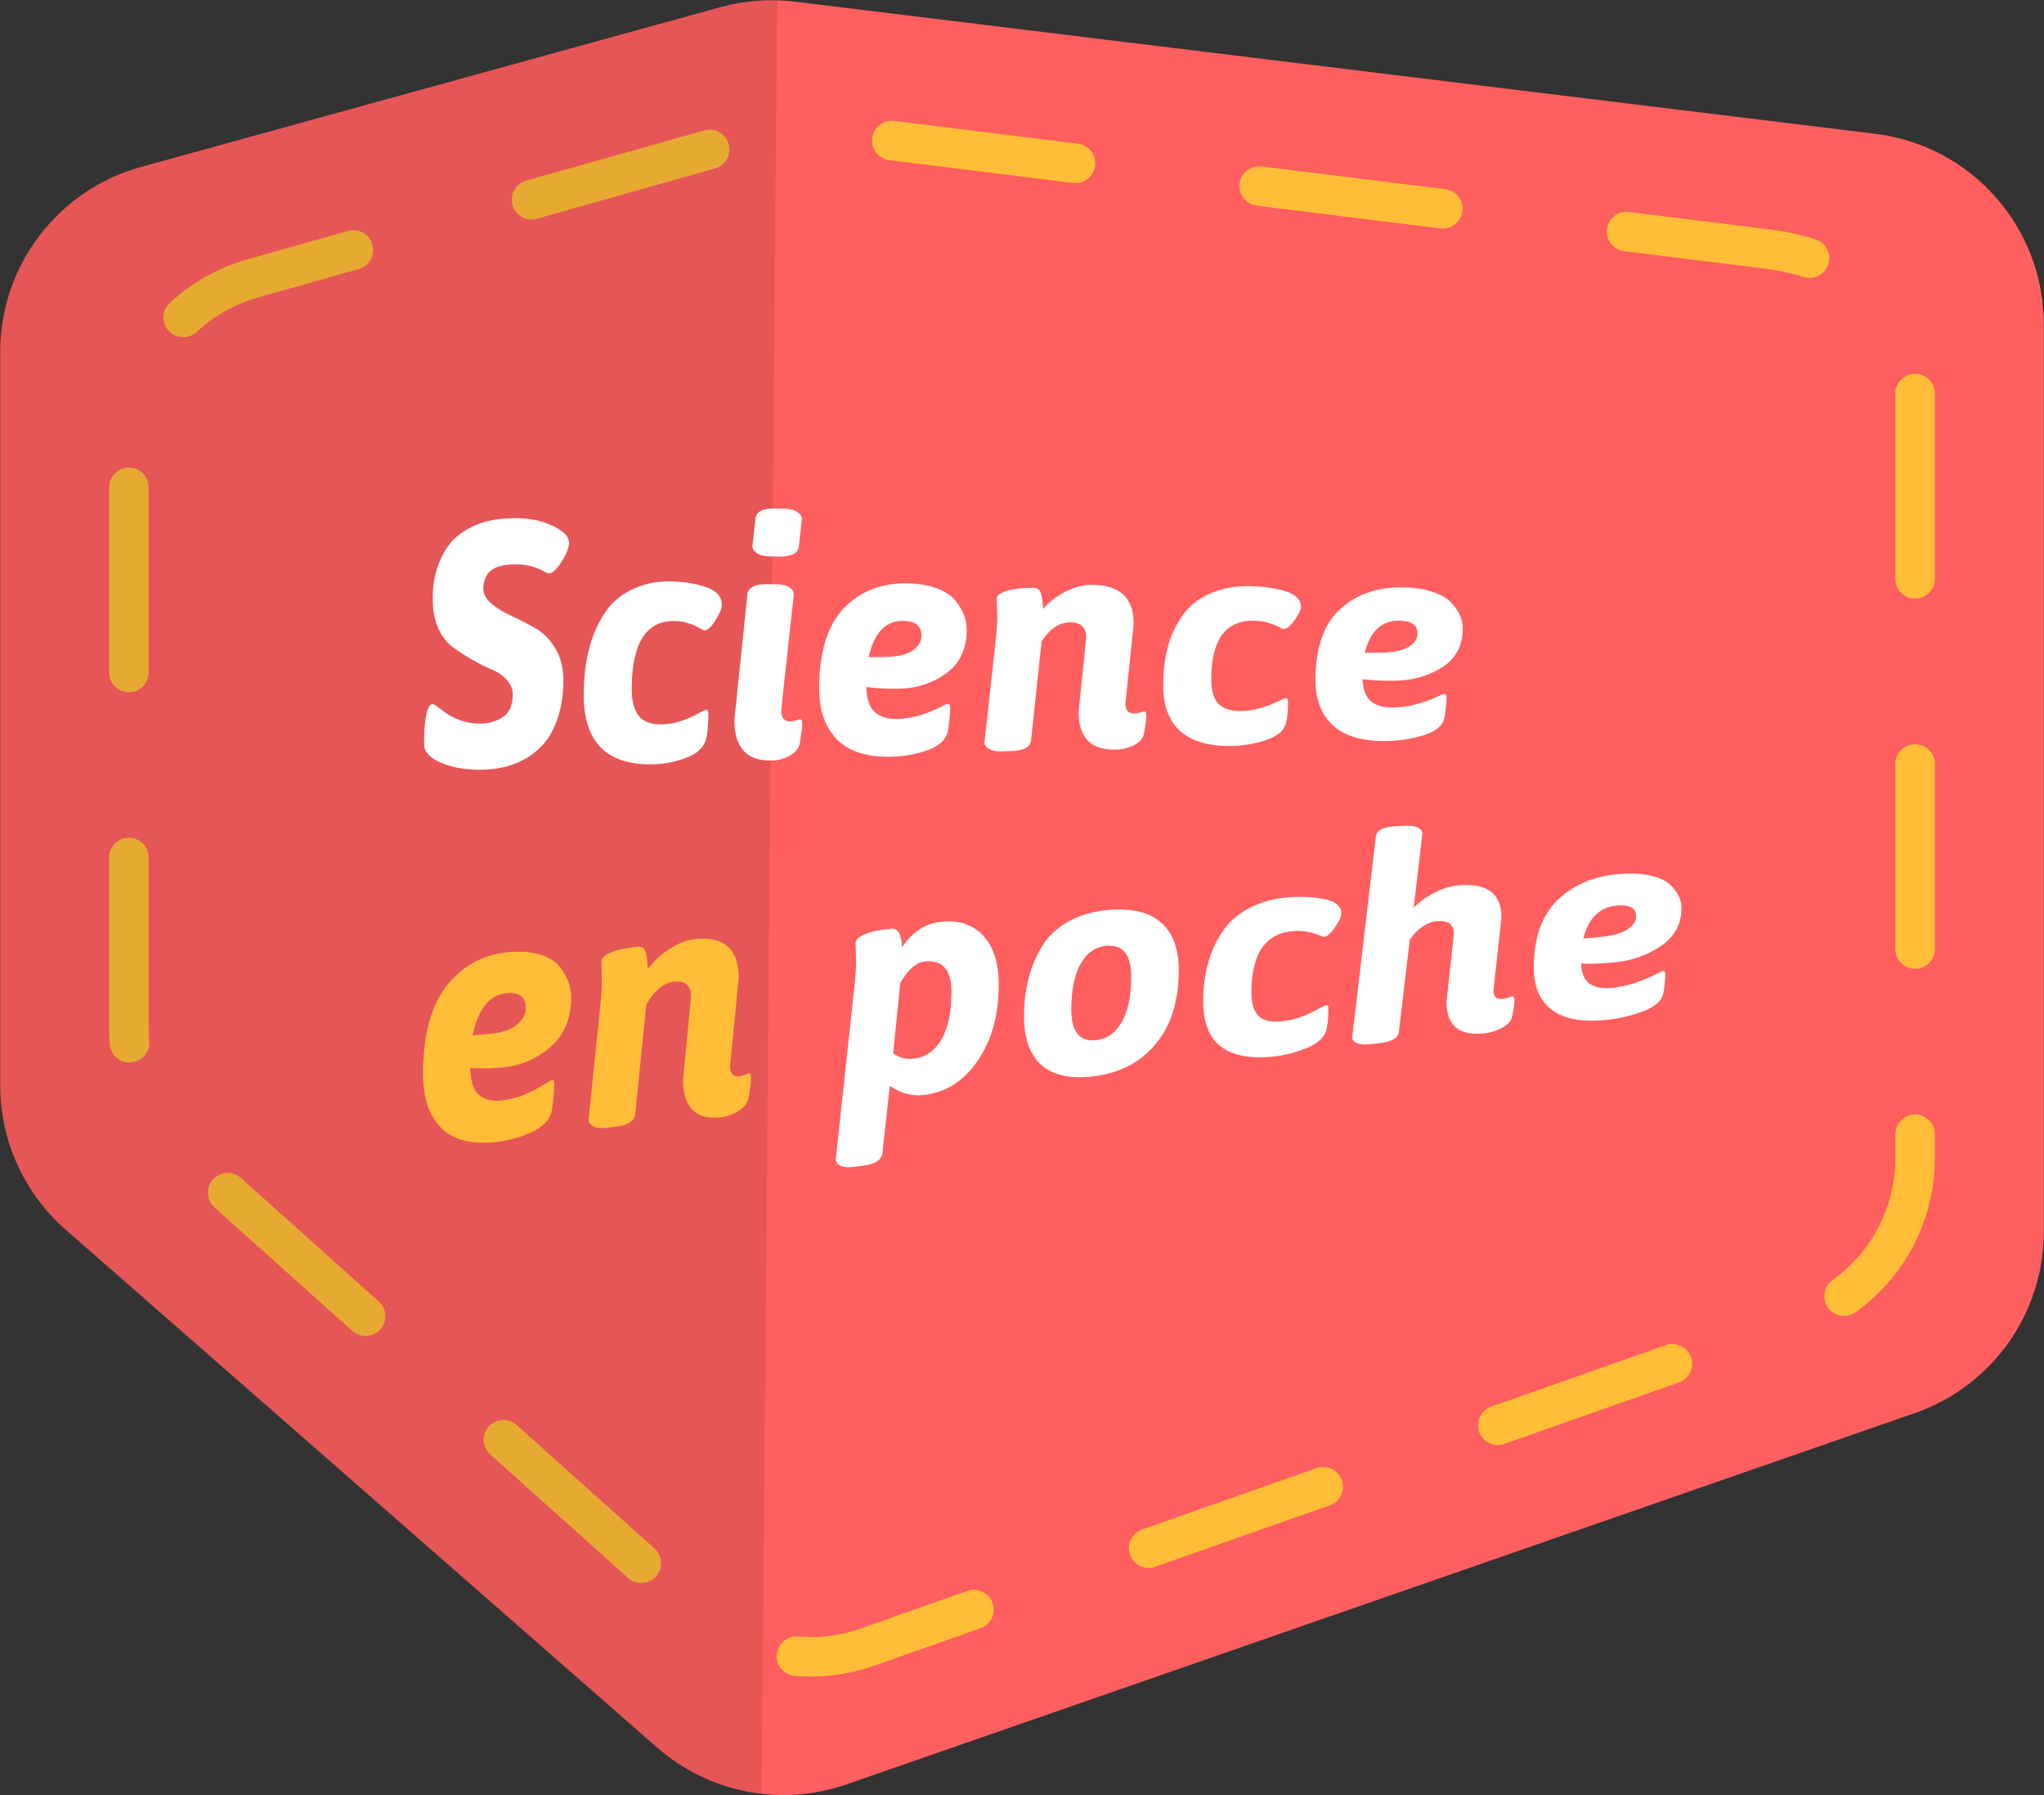 <?xml version="1.0" encoding="utf-8"?>
<!-- Generator: Adobe Illustrator 17.1.0, SVG Export Plug-In . SVG Version: 6.00 Build 0)  -->
<!DOCTYPE svg PUBLIC "-//W3C//DTD SVG 1.1//EN" "http://www.w3.org/Graphics/SVG/1.1/DTD/svg11.dtd">
<svg version="1.1" id="Calque_1" xmlns="http://www.w3.org/2000/svg" xmlns:xlink="http://www.w3.org/1999/xlink" x="0px" y="0px"
	 viewBox="0 0 517 454" enable-background="new 0 0 517 454" xml:space="preserve">
<rect x="0" y="0" width="517" height="454" fill="#333333" stroke="none"/>
<path fill="#FF5F5F" d="M516.946,81.995v229.509c0,20.657-13.079,39.049-32.592,45.829l-270.258,93.914
	c-16.476,5.725-34.757,2.166-47.882-9.323l-149.6-130.955C6.09,301.756,0.054,288.45,0.054,274.463V88.992
	c0-21.829,14.578-40.97,35.622-46.772L182.25,1.809c6.111-1.685,12.492-2.156,18.784-1.386l273.283,33.414
	C498.654,36.812,516.946,57.477,516.946,81.995z"/>
<g>
	
		<path fill="none" stroke="#FFBD38" stroke-width="10" stroke-linecap="round" stroke-linejoin="round" stroke-dasharray="46.814,46.814,46.814,46.814,46.814,46.814" d="
		M484.399,99.572v193.271c0,18.295-11.584,34.584-28.866,40.59l-236.36,83.177c-14.593,5.071-30.784,1.918-42.408-8.257
		L47.268,292.369c-9.321-8.16-14.667-19.945-14.667-32.333V111.77c0-19.333,12.911-36.286,31.549-41.425l126.817-35.792
		c5.412-1.492,11.064-1.909,16.636-1.228l239.04,29.594C468.198,65.555,484.399,77.858,484.399,99.572z"/>
</g>
<path opacity="0.1" d="M192.631,453.618c-9.628-1.107-18.874-5.091-26.416-11.694l-149.6-130.955
	C6.09,301.756,0.054,288.45,0.054,274.463V88.992c0-21.829,14.578-40.97,35.622-46.772L182.25,1.809
	c4.672-1.288,9.503-1.867,14.331-1.724"/>
<g>
	<g>
		<path fill="#FFFFFF" d="M116.312,135.083c2.049-1.483,4.24-2.542,6.574-3.179c2.332-0.633,5.124-0.915,8.374-0.846
			c3.251,0.069,6.179,0.747,8.785,2.031c2.605,1.278,3.902,2.674,3.888,4.19c-0.011,1.225-0.649,2.822-1.908,4.79
			c-1.261,1.973-2.342,2.957-3.24,2.948c-0.212-0.002-0.686-0.211-1.422-0.629c-2-1.078-4.11-1.631-6.331-1.657
			s-3.889,0.163-5.003,0.564c-1.115,0.403-1.94,0.928-2.475,1.575c-0.857,1.12-1.292,2.409-1.306,3.864
			c-0.014,1.456,0.674,2.764,2.065,3.927c1.39,1.159,3.085,2.198,5.089,3.115c2.001,0.916,4.001,1.945,6.001,3.088
			c2,1.14,3.69,2.847,5.072,5.122c1.38,2.27,2.057,5.052,2.027,8.35c-0.03,3.3-0.468,6.256-1.312,8.871
			c-0.845,2.62-1.924,4.737-3.235,6.351c-1.313,1.618-2.875,2.983-4.684,4.093c-3.142,1.861-6.752,2.861-10.829,2.99
			c-4.926,0.156-9.048-0.669-12.366-2.486c-1.895-1.085-2.835-2.441-2.818-4.065c0.067-6.673,0.787-10.021,2.165-10.045
			c0.264-0.005,0.948,0.433,2.051,1.311c3.203,2.508,6.58,3.718,10.128,3.64c2.17-0.048,4.055-0.622,5.653-1.721
			c1.599-1.096,2.411-2.94,2.435-5.538c0.013-1.416-0.478-2.677-1.473-3.786c-0.995-1.11-2.257-1.982-3.785-2.618
			c-1.529-0.636-3.162-1.451-4.898-2.448c-1.736-0.998-3.367-2.044-4.89-3.14c-1.524-1.097-2.778-2.692-3.762-4.788
			c-0.985-2.097-1.46-4.814-1.426-8.145c0.033-3.332,0.67-6.416,1.916-9.252C112.614,138.732,114.262,136.572,116.312,135.083z"/>
		<path fill="#FFFFFF" d="M179.188,180.709c-0.023,2.829-0.253,5.012-0.689,6.551c-0.652,1.943-2.32,3.409-5,4.397
			c-2.684,0.992-5.349,1.534-7.996,1.618c-12.025,0.381-17.98-5.59-17.869-17.914c0.073-8.078,1.746-14.711,5.02-19.876
			c1.663-2.715,3.983-4.813,6.958-6.295c2.975-1.473,6.18-2.194,9.619-2.166c3.437,0.028,6.514,0.493,9.231,1.392
			c2.716,0.895,4.093,2.413,4.128,4.556c-0.007,0.904-0.547,2.2-1.619,3.893c-1.073,1.696-2.004,2.547-2.799,2.549
			c-0.211,0.001-0.633-0.196-1.265-0.593c-2.054-1.188-4.219-1.784-6.493-1.783c-6.983,0.003-10.523,5.614-10.621,16.833
			c-0.028,3.222,0.546,5.597,1.724,7.125c1.178,1.524,3.197,2.252,6.056,2.186s5.991-1.047,9.395-2.937
			c0.85-0.47,1.435-0.708,1.752-0.715C179.04,179.525,179.195,179.918,179.188,180.709z"/>
		<path fill="#FFFFFF" d="M194.056,147.729l2.221,0.017c1.48,0.011,2.603,0.27,3.366,0.776c0.762,0.505,1.142,1.119,1.136,1.84
			c-2.105,19.009-3.159,28.817-3.163,29.373c-0.014,1.837,0.773,2.737,2.361,2.7c0.423-0.01,0.9-0.104,1.431-0.283
			c0.53-0.178,0.822-0.268,0.876-0.269c0.423-0.01,0.632,0.401,0.626,1.232c-0.006,0.832-0.205,2.388-0.592,4.669
			c-0.222,1.393-1.051,2.484-2.487,3.276c-1.436,0.795-2.949,1.218-4.537,1.269c-6.409,0.203-9.585-3.267-9.527-10.41l3.269-31.537
			C189.209,148.589,190.882,147.704,194.056,147.729z M197.045,140.732l-2.22-0.031c-1.481-0.021-2.603-0.288-3.364-0.803
			c-0.764-0.515-1.141-1.136-1.135-1.866l0.768-6.877c0.172-1.787,1.844-2.642,5.016-2.564l2.219,0.055
			c1.479,0.037,2.601,0.314,3.364,0.832c0.761,0.517,1.141,1.137,1.136,1.856l-0.766,6.806
			C201.89,139.914,200.218,140.777,197.045,140.732z"/>
		<path fill="#FFFFFF" d="M221.395,180.185c1.394,1.14,3.204,1.683,5.428,1.632c2.223-0.051,4.291-0.395,6.201-1.032
			c1.91-0.634,3.463-1.259,4.658-1.875c1.195-0.614,1.872-0.923,2.03-0.926c0.423-0.008,0.633,0.363,0.628,1.112
			c-0.005,0.803-0.092,1.944-0.261,3.419c-0.169,1.478-0.307,2.406-0.416,2.783c-0.596,1.999-2.326,3.484-5.191,4.458
			c-2.867,0.978-5.757,1.515-8.669,1.607c-6.304,0.2-10.993-1.24-14.067-4.335c-3.074-3.11-4.59-7.544-4.547-13.284
			c0.067-8.995,2.153-15.649,6.259-19.936c4.104-4.255,9.355-6.346,15.754-6.293c3.015,0.025,5.602,0.45,7.766,1.272
			c2.162,0.819,3.742,1.874,4.739,3.163c1.889,2.359,2.826,4.787,2.809,7.295c-0.031,4.909-1.775,8.595-5.231,11.069
			c-3.457,2.492-7.436,3.778-11.934,3.85c-2.912,0.047-5.664-0.098-8.254-0.44C219.234,176.888,220,179.042,221.395,180.185z
			 M228.344,157.01c-4.392,0.002-7.271,3.058-8.636,9.173l3.81-0.033c3.386-0.03,5.825-0.578,7.314-1.644
			c1.488-1.064,2.238-2.294,2.248-3.697C233.097,158.276,231.518,157.009,228.344,157.01z"/>
		<path fill="#FFFFFF" d="M286.745,157.751l-2.088,20.189c-0.009,1.696,0.781,2.524,2.369,2.488c0.423-0.01,0.9-0.097,1.431-0.263
			c0.529-0.165,0.821-0.249,0.875-0.25c0.422-0.01,0.633,0.369,0.629,1.135c-0.004,0.767-0.197,2.203-0.577,4.308
			c-0.219,1.285-1.045,2.294-2.478,3.029c-1.434,0.737-2.945,1.131-4.534,1.182c-6.409,0.203-9.595-2.994-9.559-9.592l1.929-18.71
			c0.014-2.593-1.342-3.888-4.065-3.886c-2.726,0.002-5.128,1.6-7.21,4.803l-2.688,25.076c-0.168,1.687-1.842,2.579-5.02,2.679
			l-2.224,0.07c-1.483,0.046-2.608-0.157-3.373-0.611c-0.765-0.454-1.145-1.027-1.141-1.718l2.863-26.148
			c0.223-2.067,0.342-3.948,0.352-5.643l-0.131-4.451c0.005-0.847,0.882-1.531,2.631-2.049c1.748-0.516,3.944-0.763,6.589-0.744
			c1.003,0.007,1.65,0.444,1.936,1.311c0.285,0.867,0.475,2.217,0.572,4.051c1.385-1.671,3.231-3.113,5.539-4.326
			c2.308-1.207,4.624-1.8,6.951-1.781C283.304,147.956,286.778,151.241,286.745,157.751z"/>
		<path fill="#FFFFFF" d="M325.791,177.61c-0.009,2.468-0.228,4.372-0.657,5.715c-0.642,1.697-2.303,2.982-4.98,3.854
			c-2.679,0.877-5.342,1.36-7.99,1.444c-12.025,0.381-18.009-4.823-17.957-15.614c0.034-7.073,1.676-12.881,4.926-17.403
			c1.65-2.376,3.959-4.209,6.928-5.503c2.967-1.285,6.17-1.912,9.608-1.884c3.437,0.028,6.516,0.437,9.237,1.224
			c2.721,0.783,4.104,2.107,4.151,3.976c-0.003,0.788-0.536,1.918-1.6,3.394c-1.064,1.479-1.992,2.222-2.786,2.224
			c-0.211,0.001-0.634-0.171-1.267-0.517c-2.059-1.036-4.227-1.556-6.501-1.555c-6.983,0.003-10.496,4.909-10.54,14.717
			c-0.013,2.817,0.573,4.892,1.758,6.224c1.185,1.329,3.208,1.959,6.067,1.893c2.859-0.066,5.986-0.931,9.381-2.59
			c0.848-0.412,1.432-0.622,1.749-0.628C325.637,176.578,325.794,176.92,325.791,177.61z"/>
		<path fill="#FFFFFF" d="M346.954,177.489c1.399,1.007,3.211,1.483,5.436,1.432c2.224-0.051,4.289-0.361,6.197-0.93
			c1.907-0.566,3.458-1.123,4.65-1.671c1.192-0.546,1.868-0.821,2.026-0.824c0.423-0.008,0.635,0.32,0.633,0.982
			c-0.002,0.71-0.083,1.719-0.245,3.025c-0.162,1.308-0.297,2.128-0.403,2.462c-0.587,1.77-2.31,3.089-5.172,3.96
			c-2.863,0.876-5.751,1.362-8.663,1.454c-6.304,0.2-10.999-1.061-14.088-3.796c-3.088-2.751-4.623-6.683-4.605-11.779
			c0.029-7.986,2.086-13.893,6.173-17.697c4.085-3.772,9.327-5.621,15.726-5.569c3.015,0.025,5.604,0.403,7.772,1.133
			c2.166,0.726,3.751,1.66,4.753,2.801c1.899,2.086,2.847,4.233,2.842,6.449c-0.01,4.339-1.737,7.599-5.182,9.792
			c-3.446,2.21-7.419,3.355-11.918,3.428c-2.912,0.047-5.665-0.077-8.256-0.375C344.779,174.572,345.554,176.48,346.954,177.489z
			 M353.802,156.949c-4.392,0.002-7.257,2.711-8.596,8.132l3.81-0.033c3.386-0.03,5.822-0.518,7.307-1.463
			c1.484-0.943,2.228-2.032,2.232-3.274C358.56,158.068,356.976,156.947,353.802,156.949z"/>
		<path fill="#FFBD38" d="M121.209,276.947c1.394,1.135,3.207,1.588,5.438,1.362c2.23-0.226,4.305-0.759,6.223-1.6
			c1.918-0.838,3.478-1.638,4.678-2.402c1.201-0.762,1.881-1.151,2.04-1.166c0.424-0.042,0.634,0.348,0.626,1.165
			c-0.008,0.876-0.099,2.127-0.273,3.75c-0.174,1.625-0.317,2.648-0.426,3.068c-0.605,2.227-2.344,3.977-5.222,5.256
			c-2.879,1.284-5.779,2.088-8.7,2.409c-6.323,0.695-11.02-0.518-14.094-3.653c-3.073-3.151-4.578-7.859-4.516-14.109
			c0.098-9.793,2.212-17.197,6.345-22.188c4.131-4.958,9.405-7.651,15.824-8.103c3.024-0.213,5.618,0.046,7.785,0.771
			c2.166,0.722,3.747,1.747,4.743,3.075c1.886,2.425,2.817,5.001,2.792,7.739c-0.049,5.36-1.811,9.518-5.285,12.485
			c-3.476,2.985-7.471,4.695-11.983,5.121c-2.92,0.276-5.68,0.33-8.277,0.158C119.053,273.522,119.814,275.809,121.209,276.947z
			 M128.258,251.156c-4.406,0.348-7.303,3.902-8.694,10.67l3.822-0.333c3.396-0.296,5.844-1.084,7.341-2.362
			c1.496-1.276,2.253-2.675,2.267-4.206C133.021,252.161,131.442,250.905,128.258,251.156z"/>
		<path fill="#FFBD38" d="M186.832,247.375l-2.168,22.27c-0.015,1.857,0.774,2.704,2.367,2.543c0.424-0.043,0.903-0.175,1.436-0.398
			c0.531-0.221,0.824-0.335,0.879-0.341c0.424-0.043,0.633,0.356,0.627,1.196c-0.007,0.841-0.205,2.428-0.595,4.763
			c-0.224,1.425-1.056,2.592-2.496,3.505c-1.44,0.915-2.957,1.462-4.551,1.637c-6.429,0.707-9.612-2.55-9.552-9.769l2.002-20.617
			c0.024-2.838-1.332-4.149-4.063-3.932c-2.734,0.217-5.149,2.153-7.249,5.816l-2.785,27.612c-0.175,1.856-1.856,2.958-5.044,3.307
			l-2.231,0.244c-1.488,0.163-2.615,0.026-3.38-0.411c-0.766-0.438-1.145-1.034-1.138-1.789l2.963-28.77
			c0.231-2.275,0.356-4.338,0.373-6.19l-0.115-4.85c0.008-0.925,0.89-1.742,2.646-2.446c1.755-0.702,3.959-1.147,6.612-1.336
			c1.007-0.072,1.653,0.354,1.937,1.28c0.283,0.925,0.469,2.386,0.559,4.383c1.395-1.936,3.252-3.658,5.571-5.168
			c2.319-1.503,4.644-2.336,6.979-2.5C183.417,236.921,186.889,240.243,186.832,247.375z"/>
		<path fill="#FFFFFF" d="M216.535,243.041l-0.126-4.584c0.006-0.875,0.887-1.65,2.641-2.323c1.755-0.67,3.958-1.1,6.61-1.288
			c1.485-0.106,2.323,1.458,2.513,4.691c2.679-4.034,6.166-6.196,10.463-6.498c4.297-0.302,7.709,0.962,10.237,3.78
			c2.528,2.804,3.775,6.953,3.741,12.457c-0.047,7.621-1.837,13.961-5.372,19.042c-3.536,5.112-8.093,7.985-13.672,8.599
			c-2.976,0.327-5.809-0.443-8.504-2.319l-1.87,16.985c-0.172,1.759-1.852,2.838-5.042,3.235l-2.232,0.278
			c-1.489,0.185-2.617,0.079-3.383-0.32c-0.767-0.399-1.148-0.956-1.143-1.669l4.78-44.212
			C216.401,246.742,216.522,244.791,216.535,243.041z M230.925,267.738c3.079-0.312,5.466-1.909,7.156-4.786
			c1.69-2.867,2.552-6.84,2.585-11.924c0.037-5.619-2.148-8.253-6.552-7.905c-2.283,0.181-4.417,1.998-6.402,5.459
			c-0.172,1.856-0.77,7.782-1.795,17.793C227.396,267.474,229.065,267.927,230.925,267.738z"/>
		<path fill="#FFFFFF" d="M259.014,256.847c0.041-6.892,1.615-12.832,4.721-17.798c1.605-2.528,3.884-4.591,6.837-6.188
			c2.951-1.588,6.417-2.519,10.395-2.799c5.675-0.399,9.965,0.728,12.869,3.369c2.904,2.626,4.344,6.669,4.318,12.142
			c-0.036,7.705-2.004,13.866-5.901,18.509c-3.899,4.674-9.249,7.398-16.049,8.145c-5.685,0.625-9.98-0.364-12.884-2.982
			C260.415,266.614,258.98,262.477,259.014,256.847z M277.208,263.047c2.761-0.28,4.932-1.799,6.513-4.551
			c1.579-2.744,2.382-6.523,2.407-11.344c0.029-5.64-2.026-8.297-6.165-7.97c-2.814,0.222-5.009,1.705-6.588,4.45
			c-1.581,2.756-2.384,6.606-2.412,11.548C270.931,260.85,273.013,263.472,277.208,263.047z"/>
		<path fill="#FFFFFF" d="M336.006,255.183c-0.008,2.442-0.227,4.343-0.656,5.706c-0.643,1.73-2.309,3.131-4.993,4.206
			c-2.687,1.079-5.358,1.767-8.013,2.059c-12.061,1.326-18.066-3.351-18.017-14.032c0.032-7.001,1.676-12.878,4.933-17.607
			c1.654-2.48,3.97-4.476,6.947-5.99c2.976-1.505,6.187-2.377,9.636-2.619c3.448-0.242,6.536-0.08,9.266,0.484
			c2.729,0.561,4.117,1.762,4.165,3.607c-0.003,0.779-0.537,1.939-1.603,3.484c-1.067,1.547-1.997,2.354-2.794,2.419
			c-0.212,0.017-0.636-0.119-1.271-0.411c-2.066-0.863-4.241-1.206-6.522-1.026c-7.004,0.553-10.526,5.683-10.566,15.39
			c-0.011,2.788,0.577,4.795,1.766,6.02c1.189,1.221,3.219,1.685,6.086,1.395c2.868-0.291,6.004-1.393,9.409-3.302
			c0.85-0.475,1.436-0.728,1.754-0.759C335.85,254.174,336.008,254.501,336.006,255.183z"/>
		<path fill="#FFFFFF" d="M365.873,253.35l1.871-17.198c0.005-2.363-1.425-3.431-4.29-3.204c-2.441,0.194-4.727,1.734-6.856,4.63
			l-2.772,23.382c-0.163,1.552-1.839,2.502-5.027,2.851l-2.231,0.244c-1.488,0.163-2.617,0.069-3.385-0.283
			c-0.769-0.353-1.152-0.845-1.15-1.476l5.969-50.765c0.164-1.552,1.836-2.413,5.016-2.585l2.227-0.12
			c1.483-0.08,2.61,0.074,3.378,0.462c0.767,0.387,1.151,0.891,1.149,1.509l-2.197,18.748c1.436-1.491,3.216-2.777,5.34-3.858
			c2.124-1.076,4.247-1.687,6.369-1.837c7.002-0.492,10.498,2.226,10.487,8.152l-2.025,18.538c-0.003,1.544,0.792,2.234,2.385,2.073
			c0.424-0.043,0.903-0.161,1.434-0.355c0.53-0.193,0.823-0.293,0.877-0.298c0.424-0.043,0.636,0.285,0.635,0.982
			c-0.001,0.698-0.19,2.02-0.564,3.966c-0.215,1.187-1.04,2.171-2.475,2.956c-1.435,0.787-2.95,1.269-4.544,1.445
			C369.066,262.016,365.859,259.363,365.873,253.35z"/>
		<path fill="#FFFFFF" d="M402.238,248.904c1.405,0.838,3.224,1.142,5.455,0.916c2.23-0.226,4.302-0.683,6.214-1.372
			c1.912-0.686,3.466-1.334,4.661-1.946c1.195-0.61,1.872-0.922,2.031-0.938c0.424-0.042,0.637,0.251,0.637,0.875
			c0,0.669-0.08,1.626-0.24,2.869c-0.16,1.245-0.293,2.029-0.399,2.352c-0.585,1.715-2.311,3.096-5.18,4.147
			c-2.87,1.056-5.765,1.746-8.687,2.067c-6.323,0.695-11.036-0.117-14.14-2.45c-3.103-2.349-4.652-5.938-4.644-10.75
			c0.011-7.54,2.062-13.279,6.154-17.191c4.089-3.88,9.343-6.034,15.762-6.485c3.024-0.213,5.622-0.058,7.797,0.46
			c2.174,0.515,3.766,1.271,4.774,2.266c1.91,1.816,2.865,3.764,2.865,5.852c0,4.088-1.725,7.295-5.176,9.635
			c-3.452,2.356-7.435,3.751-11.947,4.178c-2.92,0.276-5.682,0.378-8.282,0.303C400.05,246.326,400.832,248.064,402.238,248.904z
			 M409.062,228.991c-4.406,0.348-7.273,3.128-8.605,8.348l3.822-0.333c3.396-0.296,5.839-0.949,7.326-1.957
			c1.486-1.006,2.231-2.091,2.231-3.262C413.837,229.672,412.246,228.74,409.062,228.991z"/>
	</g>
</g>
</svg>

